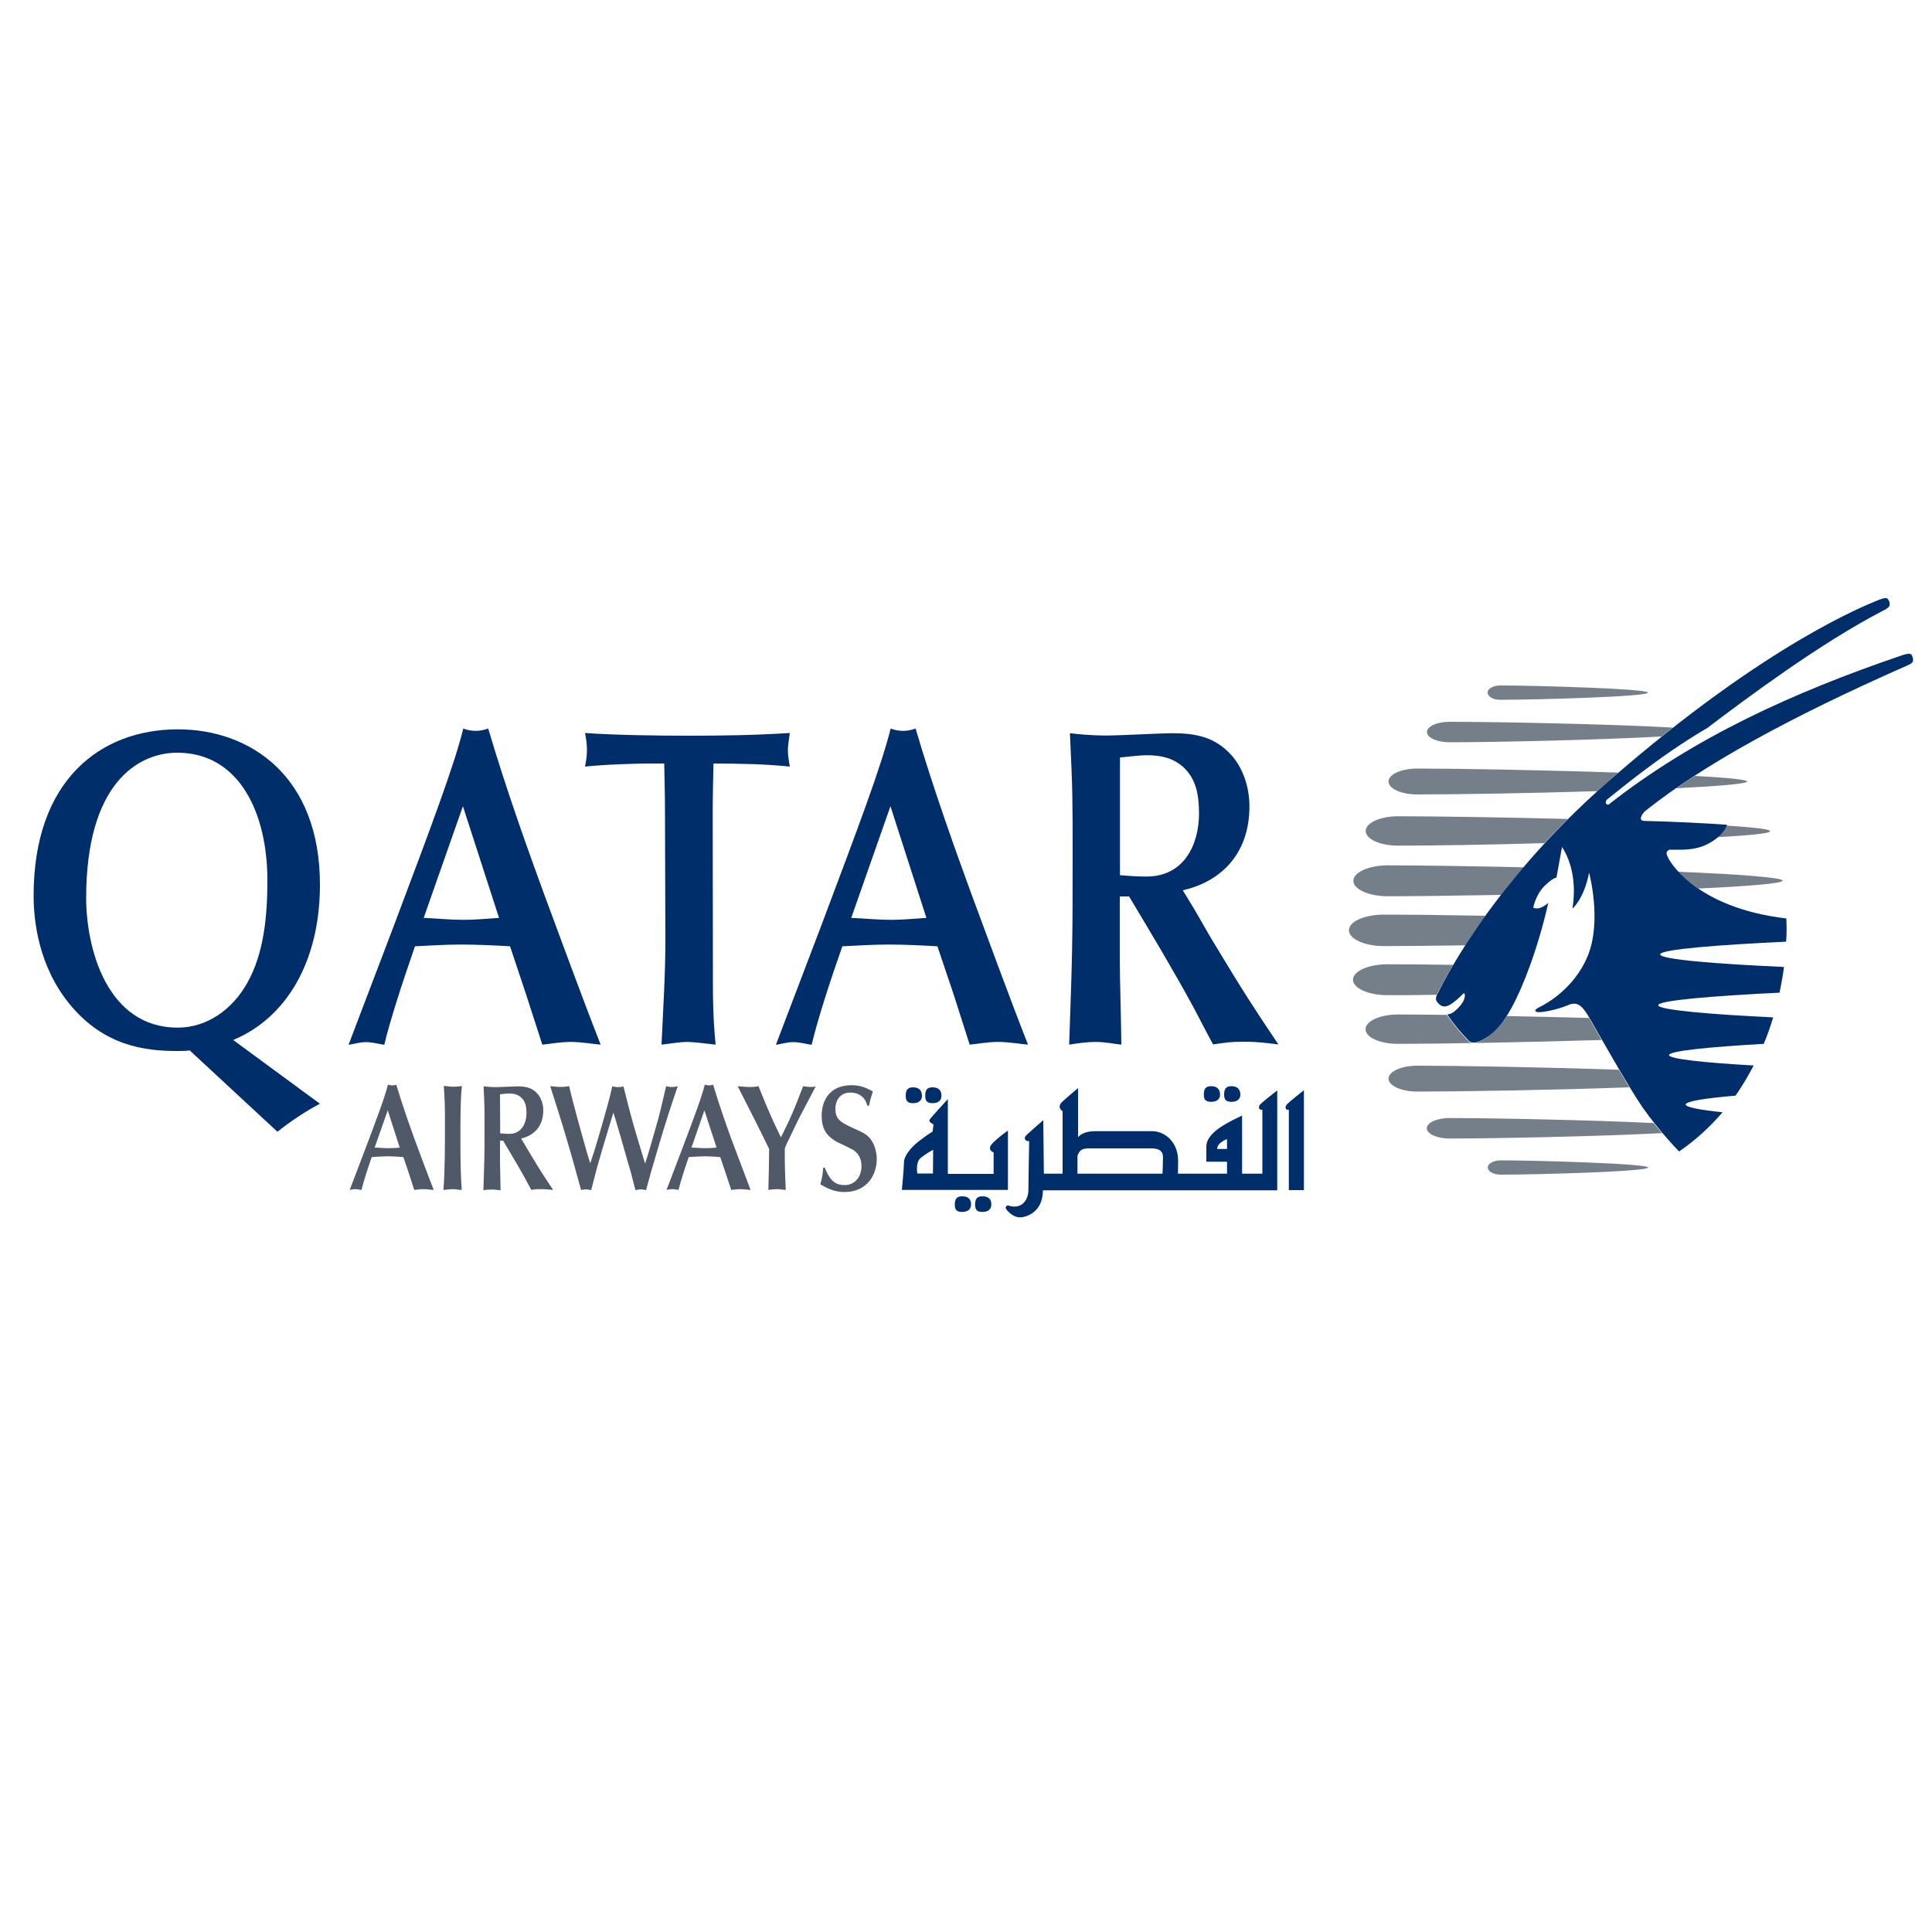 <?xml version="1.0" encoding="utf-8"?>
<!-- Generator: Adobe Illustrator 26.5.0, SVG Export Plug-In . SVG Version: 6.00 Build 0)  -->
<svg version="1.1" id="Layer_1" xmlns="http://www.w3.org/2000/svg" xmlns:xlink="http://www.w3.org/1999/xlink" x="0px" y="0px"
	 viewBox="0 0 100 100" style="enable-background:new 0 0 100 100;" xml:space="preserve">
<style type="text/css">
	.st0{fill:#505967;}
	.st1{fill:#002E6B;}
	.st2{fill:#747F8A;}
</style>
<path class="st0" d="M20.69,59.4c-0.2,0.02-0.41,0.03-0.61,0.03c-0.23,0-0.46-0.03-0.69-0.03l0.68-1.93L20.69,59.4z M21.44,61.59
	c0.12-0.01,0.3-0.04,0.49-0.04s0.41,0.04,0.52,0.04c-0.3-0.76-0.74-1.94-0.99-2.62c-0.24-0.66-0.63-1.76-0.95-2.83
	c-0.07,0.03-0.14,0.04-0.21,0.04c-0.08,0-0.14-0.02-0.22-0.04c-0.16,0.64-0.54,1.66-1.21,3.43l-0.77,2.02
	c0.09-0.02,0.19-0.04,0.29-0.04c0.11,0,0.23,0.03,0.32,0.04c0.11-0.45,0.32-1.1,0.53-1.7c0.26-0.02,0.53-0.03,0.79-0.04
	c0.29,0,0.57,0.02,0.85,0.04l0.28,0.83L21.44,61.59z M23.03,58.03c0,1.34,0,2.63-0.08,3.56c0.14-0.01,0.33-0.04,0.48-0.04
	c0.15,0,0.31,0.04,0.47,0.04c-0.05-0.63-0.07-1.48-0.07-2.65c0-0.79,0-2.15,0.08-2.73c-0.16,0.03-0.32,0.04-0.47,0.04
	c-0.1,0-0.35-0.04-0.47-0.04C23.03,56.98,23.03,57.53,23.03,58.03 M26.97,58.93c0.6-0.13,1.15-0.58,1.15-1.45
	c0-0.33-0.11-0.65-0.3-0.87c-0.29-0.32-0.61-0.38-1.04-0.38c-0.15,0-0.92,0.04-1.09,0.04c-0.34,0-0.51-0.03-0.66-0.04
	c0.05,1.01,0.05,1.12,0.05,2.15c0,1.51-0.01,1.69-0.06,3.23c0.14-0.03,0.3-0.04,0.45-0.04c0.17,0,0.31,0.03,0.44,0.04
	c0-0.21-0.03-1.21-0.03-1.45v-1.12h0.16c0.35,0.6,0.77,1.28,1.11,1.9c0.1,0.18,0.25,0.47,0.35,0.65c0.2-0.04,0.28-0.04,0.54-0.04
	c0.24,0,0.41,0.03,0.59,0.04c-0.41-0.62-0.6-0.89-1.12-1.76c-0.1-0.16-0.25-0.42-0.35-0.59L26.97,58.93z M25.88,56.64
	c0.1-0.01,0.35-0.04,0.47-0.04c0.22,0,0.44,0.04,0.62,0.2c0.23,0.21,0.28,0.48,0.28,0.81c0,0.51-0.24,1.08-0.9,1.08
	c-0.17,0-0.33-0.02-0.46-0.03L25.88,56.64z M30.41,59.76c-0.31-1.09-0.74-2.61-0.95-3.54c-0.17,0.03-0.31,0.04-0.46,0.04
	c-0.16,0-0.38-0.03-0.52-0.04c0.27,0.85,0.51,1.6,0.69,2.19c0.3,1.02,0.51,1.72,0.74,2.59l0.17,0.6c0.09-0.03,0.2-0.04,0.27-0.04
	s0.14,0.02,0.25,0.04c0.11-0.41,0.23-0.91,0.32-1.23c0.26-0.89,0.29-1.02,0.63-2.13l0.2-0.65c0.08,0.25,0.2,0.65,0.27,0.9
	c0.08,0.24,0.41,1.45,0.49,1.71c0.11,0.35,0.14,0.46,0.38,1.4c0.06-0.01,0.19-0.04,0.29-0.04c0.09,0,0.17,0.03,0.26,0.04
	c0.25-0.93,0.28-1.03,0.65-2.28c0.36-1.22,0.59-1.92,0.99-3.1c-0.2,0.06-0.41,0.06-0.6,0c-0.24,1.02-0.35,1.52-0.55,2.19
	c-0.31,1.1-0.35,1.22-0.54,1.82c-0.21-0.68-0.41-1.36-0.61-2.04c-0.11-0.37-0.51-1.94-0.51-1.96c-0.09,0.03-0.16,0.04-0.29,0.04
	c-0.12,0-0.2-0.03-0.29-0.04c-0.2,0.95-0.9,3.26-0.97,3.47l-0.17,0.51L30.41,59.76z M37.09,59.4c-0.2,0.02-0.41,0.03-0.61,0.03
	c-0.23,0-0.46-0.03-0.69-0.03l0.67-1.93L37.09,59.4z M37.85,61.59c0.12-0.01,0.31-0.04,0.49-0.04c0.19,0,0.41,0.04,0.51,0.04
	c-0.29-0.76-0.73-1.94-0.99-2.62c-0.24-0.66-0.63-1.76-0.95-2.83c-0.08,0.03-0.14,0.04-0.21,0.04s-0.15-0.02-0.22-0.04
	c-0.16,0.64-0.54,1.66-1.21,3.43l-0.77,2.02c0.09-0.02,0.19-0.04,0.3-0.04c0.11,0,0.23,0.03,0.32,0.04c0.11-0.45,0.32-1.1,0.53-1.7
	c0.26-0.02,0.53-0.03,0.79-0.04c0.29,0,0.57,0.02,0.84,0.04l0.28,0.83L37.85,61.59z M40.62,59.49c0-0.07,0.04-0.15,0.08-0.25
	c0.28-0.56,0.54-1.15,0.84-1.71c0.1-0.19,0.58-1.1,0.69-1.31c-0.08,0.04-0.14,0.04-0.28,0.04c-0.13,0-0.26-0.02-0.38-0.04
	c-0.48,1.24-0.58,1.51-1.15,2.65c-0.57-1.17-0.81-1.78-1.16-2.65c-0.18,0.04-0.36,0.05-0.54,0.04c-0.14,0-0.3-0.02-0.54-0.04
	c0.35,0.68,0.9,1.77,1.24,2.45l0.39,0.8c0,0.49-0.02,1.51-0.04,2.12c0.13-0.02,0.31-0.04,0.44-0.04c0.15,0,0.31,0.03,0.46,0.04
	c-0.03-0.73-0.05-1.15-0.05-1.81L40.62,59.49z M42.61,60.42c-0.03,0.37-0.04,0.48-0.15,0.88c0.24,0.14,0.67,0.4,1.24,0.4
	c1.21,0,1.68-0.92,1.68-1.71c0-0.22-0.05-0.68-0.32-1.03c-0.19-0.25-0.39-0.34-0.9-0.57c-0.58-0.27-0.92-0.42-0.92-0.99
	c0-0.46,0.26-0.85,0.78-0.85c0.41,0,0.77,0.23,0.87,0.68h0.09c0.06-0.29,0.08-0.36,0.2-0.74c-0.32-0.17-0.62-0.32-1.1-0.32
	c-1.2,0-1.55,0.87-1.55,1.57c0,0.65,0.2,1.05,0.84,1.39c0.19,0.1,0.5,0.23,0.68,0.33c0.13,0.06,0.54,0.28,0.54,0.9
	c0,0.56-0.35,0.98-0.87,0.98c-0.39,0-0.72-0.12-1.03-0.9h-0.09L42.61,60.42z"/>
<path class="st1" d="M4.46,46.48c0-5.92,2.68-7.52,4.71-7.52c3.26,0,4.67,3.19,4.67,6.6c0,1.95-0.2,3.78-1.01,5.26
	c-0.81,1.48-2.16,2.37-3.63,2.37C5.52,53.19,4.46,49.06,4.46,46.48 M14.36,58.58c0.6-0.49,1.53-1.11,2.2-1.45l-4.49-3.3
	c2.76-1.15,4.49-4.07,4.49-8.04c0-5.64-3.63-8.04-7.35-8.04c-4.01,0-7.47,2.63-7.47,8.61c0,1.27,0.24,3.67,1.91,5.67
	c1.73,2.07,3.78,2.37,5.51,2.37c0.22,0,0.44,0,0.66-0.03L14.36,58.58z M25.83,47.51c-0.62,0.04-1.21,0.1-1.83,0.1
	c-0.69,0-1.37-0.07-2.07-0.1l2.03-5.78L25.83,47.51z M28.07,54.07c0.35-0.03,0.91-0.14,1.47-0.14s1.25,0.12,1.55,0.14
	c-0.9-2.28-2.2-5.83-2.96-7.88c-0.72-1.97-1.91-5.26-2.86-8.48c-0.22,0.07-0.41,0.12-0.63,0.12c-0.24,0-0.44-0.04-0.66-0.12
	c-0.48,1.93-1.63,4.99-3.63,10.3l-2.31,6.07c0.28-0.04,0.56-0.14,0.9-0.14c0.32,0,0.69,0.1,0.95,0.14c0.32-1.34,0.96-3.29,1.59-5.1
	c0.79-0.04,1.59-0.09,2.38-0.09c0.85,0,1.69,0.04,2.54,0.09l0.83,2.49L28.07,54.07z M36.89,42.15c0-0.89,0.02-1.78,0.04-2.63
	c1.37,0,2.78,0.03,3.95,0.16c-0.06-0.37-0.1-0.59-0.1-0.85c0-0.19,0.04-0.49,0.1-0.89c-1.91,0.12-3.66,0.14-5.3,0.14
	c-1.53,0-3.73-0.03-5.3-0.14c0.06,0.29,0.1,0.59,0.1,0.87s-0.04,0.59-0.1,0.87c1.02-0.12,2.92-0.16,3.1-0.16h1
	c0.02,0.92,0.04,1.74,0.04,2.61l0.02,6.56c0,1.78-0.12,3.6-0.2,5.38c0.72-0.09,1.01-0.14,1.35-0.14c0.24,0,0.87,0.07,1.45,0.14
	c-0.06-0.66-0.14-1.44-0.14-3.22L36.89,42.15z M47.95,47.51c-0.62,0.04-1.21,0.1-1.82,0.1c-0.69,0-1.37-0.07-2.07-0.1l2.03-5.78
	L47.95,47.51z M50.19,54.07c0.35-0.03,0.91-0.14,1.47-0.14c0.56,0,1.25,0.12,1.55,0.14c-0.9-2.28-2.2-5.83-2.96-7.88
	c-0.72-1.97-1.91-5.26-2.86-8.48c-0.22,0.07-0.41,0.12-0.63,0.12c-0.24,0-0.44-0.04-0.66-0.12c-0.48,1.93-1.63,4.99-3.63,10.3
	l-2.31,6.07c0.28-0.04,0.56-0.14,0.9-0.14c0.32,0,0.69,0.1,0.95,0.14c0.32-1.34,0.95-3.29,1.59-5.1c0.79-0.04,1.59-0.09,2.38-0.09
	c0.85,0,1.69,0.04,2.54,0.09l0.84,2.49L50.19,54.07z M61.22,46.08c1.81-0.4,3.45-1.74,3.45-4.34c0-0.99-0.32-1.95-0.91-2.63
	c-0.86-0.96-1.83-1.16-3.12-1.16c-0.46,0-2.76,0.12-3.28,0.12c-1.01,0-1.53-0.07-1.98-0.12c0.14,3.03,0.14,3.36,0.14,6.44
	c0,4.54-0.02,5.05-0.18,9.68c0.44-0.07,0.91-0.14,1.37-0.14c0.5,0,0.94,0.1,1.33,0.14c0-0.62-0.08-3.64-0.08-4.33V46.4h0.48
	c1.07,1.78,2.31,3.85,3.32,5.71c0.29,0.54,0.73,1.41,1.03,1.95c0.6-0.09,0.84-0.14,1.61-0.14c0.72,0,1.21,0.07,1.77,0.14
	c-1.25-1.86-1.79-2.68-3.36-5.29c-0.3-0.49-0.73-1.27-1.03-1.77L61.22,46.08z M57.96,39.21c0.29-0.03,1.03-0.12,1.41-0.12
	c0.66,0,1.31,0.12,1.85,0.59c0.69,0.62,0.84,1.45,0.84,2.44c0,1.53-0.73,3.25-2.72,3.25c-0.52,0-1-0.04-1.37-0.07V39.21z"/>
<path class="st2" d="M92.27,45.58c0,0.15-1.79,0.29-4.37,0.41c-0.45-0.3-0.8-0.61-1.05-0.87C89.97,45.25,92.27,45.42,92.27,45.58
	 M90.43,40.45c0,0.12-1.51,0.24-3.67,0.35c0.32-0.22,0.64-0.44,0.97-0.64C89.35,40.25,90.43,40.35,90.43,40.45 M74.37,51.49
	c-1,0.02-1.87,0.02-2.56,0.02c-0.98,0-1.78-0.36-1.78-0.8s0.8-0.8,1.78-0.8c0.87,0,2.05,0.01,3.4,0.03
	c-0.52,0.89-0.77,1.43-0.8,1.46L74.37,51.49z M74.91,52.56c0.32,0.46,0.68,0.9,1.06,1.29c0,0,0.16,0.27,0.64,0.04
	c0.49-0.24,0.91-0.56,1.38-1.3c1.37,0.03,2.83,0.06,4.26,0.1c0.12,0.21,0.35,0.62,0.65,1.14c-3.99,0.12-8.33,0.2-10.55,0.2
	c-0.93,0-1.67-0.34-1.67-0.76c0-0.42,0.75-0.76,1.67-0.76c0.68,0,1.55,0.01,2.54,0.02C74.91,52.55,74.91,52.56,74.91,52.56
	 M73.36,56.5c-0.82,0-1.49-0.3-1.49-0.67s0.66-0.67,1.49-0.67c2.17,0,6.62,0.08,10.43,0.21c0.18,0.31,0.37,0.62,0.54,0.91
	C80.41,56.42,75.64,56.5,73.36,56.5 M86.02,58.65c-3.2,0.17-8.7,0.28-11,0.28c-0.64,0-1.17-0.24-1.17-0.53
	c0-0.29,0.52-0.53,1.17-0.53c2.19,0,7.32,0.1,10.57,0.26C85.74,58.31,85.89,58.49,86.02,58.65 M77.67,60.06
	c1.89,0,7.64,0.17,7.64,0.37c0,0.21-5.75,0.37-7.64,0.37c-0.37,0-0.66-0.17-0.66-0.37C77,60.23,77.3,60.06,77.67,60.06 M77.7,46.32
	c-2.38,0.04-4.51,0.07-5.87,0.07c-0.98,0-1.78-0.36-1.78-0.8s0.8-0.8,1.78-0.8c1.59,0,4.21,0.04,7.04,0.1
	C78.46,45.34,78.07,45.83,77.7,46.32 M89.35,42.73c1.4,0.09,2.27,0.19,2.27,0.29c0,0.12-1.06,0.22-2.7,0.31
	C89.27,43.02,89.35,42.75,89.35,42.73 M72.36,43.77c-0.93,0-1.67-0.34-1.67-0.76c0-0.42,0.75-0.76,1.67-0.76
	c1.9,0,5.34,0.05,8.79,0.14c-0.41,0.41-0.81,0.82-1.21,1.25C76.92,43.73,74.04,43.77,72.36,43.77 M82.68,40.95
	c-3.53,0.11-7.35,0.17-9.32,0.17c-0.82,0-1.49-0.29-1.49-0.67c0-0.37,0.66-0.67,1.49-0.67c2.16,0,6.61,0.08,10.41,0.21
	c-0.19,0.16-0.38,0.33-0.57,0.5C83.03,40.65,82.85,40.8,82.68,40.95 M75.03,38.42c-0.64,0-1.17-0.23-1.17-0.53s0.52-0.53,1.17-0.53
	c2.43,0,8.48,0.12,11.56,0.3c-0.2,0.15-0.39,0.31-0.59,0.46C82.79,38.3,77.31,38.42,75.03,38.42 M71.63,48.97
	c-1,0-1.81-0.37-1.81-0.82c0-0.45,0.81-0.81,1.81-0.81c1.25,0,3.13,0.02,5.26,0.06c-0.36,0.5-0.71,1.01-1.04,1.53
	C74.15,48.95,72.67,48.97,71.63,48.97 M77,35.85c0-0.21,0.29-0.37,0.66-0.37c1.89,0,7.64,0.17,7.64,0.37c0,0.21-5.75,0.37-7.64,0.37
	C77.3,36.23,77.01,36.06,77,35.85"/>
<path class="st1" d="M92.46,47.54c0.02,0.41,0.02,0.81-0.01,1.2c-3.35,0.16-6.52,0.39-6.52,0.66c0,0.27,3.1,0.5,6.41,0.65
	c-0.06,0.45-0.14,0.89-0.23,1.33c-3.26,0.16-6.28,0.39-6.28,0.65c0,0.25,2.82,0.48,5.95,0.63c-0.14,0.46-0.3,0.93-0.49,1.37
	c-2.68,0.15-4.9,0.36-4.9,0.58c0,0.21,1.94,0.4,4.38,0.54c-0.14,0.26-0.28,0.52-0.43,0.77c-0.17,0.27-0.33,0.54-0.51,0.79
	c-1.53,0.13-2.58,0.29-2.58,0.46c0,0.14,0.75,0.28,1.91,0.4c-0.68,0.79-1.43,1.47-2.25,2.03c0,0-1.03-1.05-1.89-2.28
	c-0.76-1.1-2.38-4-2.76-4.65c-0.38-0.65-0.63-0.84-1.08-0.65c-0.6,0.25-1.29,0.37-1.51,0.37s-0.33-0.1,0.03-0.27
	c0.35-0.17,1.76-0.95,2.46-2.59c0.78-1.83,0.09-4.36,0.09-4.36c-0.26,1.36-0.86,1.86-0.86,1.86c0.2-1.26-0.02-2.39-0.54-3.19
	l-0.29,1.59c0,0-0.18-0.01-0.63,0.44c-0.45,0.46-0.57,1.11-0.57,1.11c0.35,0.17,0.78-0.25,0.78-0.25c-0.55,2.42-1.33,4.39-1.9,5.43
	c-0.57,1.04-1.04,1.44-1.61,1.71c-0.48,0.23-0.64-0.04-0.64-0.04c-0.38-0.39-0.75-0.83-1.06-1.29c0,0-0.03-0.05,0.06-0.05
	c0.23,0,0.66-0.47,0.75-0.67c0.11-0.22,0.09-0.4,0.04-0.41c-0.05-0.01-0.14,0.17-0.6,0.51s-0.66,0.11-0.81-0.08
	c-0.11-0.15,0-0.34,0.07-0.46c0.07-0.11,2.46-5.37,8.78-10.91c8.28-7.25,13.57-9.22,13.88-9.36c0.2-0.09,0.53-0.21,0.6-0.12
	c0.08,0.1,0.12,0.19,0.11,0.3c-0.01,0.12-0.06,0.18-0.44,0.37c-3.18,1.66-6.89,4.42-9,6.02c-2.59,1.5-5.07,3.63-5.16,3.68
	c-0.2,0.14-0.05,0.36,0.07,0.27c4.38-3.44,9.51-5.79,15.19-7.72c0.27-0.09,0.42-0.09,0.47-0.02c0.05,0.08,0.08,0.17,0.08,0.27
	c0.01,0.12-0.08,0.19-0.31,0.29c-6.09,2.68-10.59,5.17-13.48,7.47c0,0-0.3,0.21-0.3,0.46c0,0.1,0.16,0.11,0.16,0.11
	c1.45,0.03,3.38,0.13,4.3,0.2c0,0-0.13,0.55-1.01,1c-0.68,0.34-1.31,0.29-1.93,0.29c-0.14,0-0.26,0.16-0.14,0.34
	C86.32,44.44,87.64,46.97,92.46,47.54 M48.29,60.74h-0.81c0,0-0.11-0.6,0.19-0.82c0.29-0.23,0.63-0.41,0.63-0.41L48.29,60.74z
	 M52.17,58.52c0,0-0.5,0.34-0.81,0.67c-0.31,0.33,0.07,0.46,0.07,0.46v1.11h-2.37v-3.87c0,0-0.87,0.94-0.94,1.06
	c-0.08,0.13,0.2,0.25,0.2,0.25l-0.05,0.37c0,0-0.35,0.21-0.76,0.54s-0.72,0.75-0.72,1.04c0,0.29-0.11,1.44-0.11,1.44h5.49
	L52.17,58.52L52.17,58.52z M47.26,57.1c0.27,0,0.46-0.12,0.46-0.38c0-0.26-0.13-0.44-0.46-0.44c-0.29,0-0.38,0.15-0.38,0.44
	C46.88,57,46.99,57.1,47.26,57.1 M48.27,57.1c0.27,0,0.46-0.12,0.46-0.38c0-0.26-0.13-0.44-0.46-0.44c-0.3,0-0.38,0.15-0.38,0.44
	C47.89,57,48,57.1,48.27,57.1 M49.8,61.92c-0.29,0-0.38,0.15-0.38,0.43s0.11,0.38,0.38,0.38c0.27,0,0.46-0.12,0.46-0.38
	C50.27,62.1,50.14,61.92,49.8,61.92 M50.85,61.92c-0.29,0-0.38,0.15-0.38,0.43s0.11,0.38,0.38,0.38c0.27,0,0.46-0.12,0.46-0.38
	C51.32,62.1,51.19,61.92,50.85,61.92 M62.69,57.03c0.27,0,0.46-0.12,0.46-0.37s-0.13-0.44-0.46-0.44c-0.29,0-0.38,0.15-0.38,0.44
	C62.31,56.93,62.42,57.03,62.69,57.03 M63.74,57.03c0.27,0,0.46-0.12,0.46-0.37s-0.13-0.44-0.46-0.44c-0.29,0-0.38,0.15-0.38,0.44
	C63.36,56.93,63.47,57.03,63.74,57.03 M66.63,57.14c-0.15,0.15-0.11,0.33,0.08,0.3v4.16h0.78v-5.17
	C67.5,56.42,66.78,56.99,66.63,57.14 M63.51,59.47h-0.51c0-0.33,0.51-0.51,0.51-0.51V59.47z M60.19,60.15c0,0.15-0.01,0.39-0.02,0.6
	h-4.4v-0.92c0.11-0.35,0.31-0.39,0.61-0.39h3.21C60.3,59.44,60.19,59.87,60.19,60.15 M65.34,57.44v3.31h-1.05v-3.01
	c0,0-0.21,0.1-0.51,0.25c-0.29,0.16-1.34,0.66-1.34,1.35v0.79h1.07v0.62h-2.54c0-0.14,0.01-0.36,0.01-0.67
	c0-0.99-0.71-1.53-1.34-1.53h-2.94c-0.51,0-0.76,0.15-0.9,0.31v-2.54c0,0-0.46,0.38-0.8,0.69c-0.34,0.3,0,0.51,0,0.51v3.23h-0.97
	L54,57.98c0,0-0.67,0.58-0.86,0.76s-0.08,0.33,0.13,0.33c0,0-0.04,2.04-0.04,2.53s-0.34,1.04-1.06,0.79c0,0-0.23,0.05-0.04,0.26
	c0.19,0.21,0.41,0.36,0.67,0.36c0.25,0,1.18-0.21,1.18-1.4h12.13v-5.17c0,0-0.72,0.56-0.86,0.7C65.1,57.28,65.15,57.47,65.34,57.44"
	/>
</svg>
